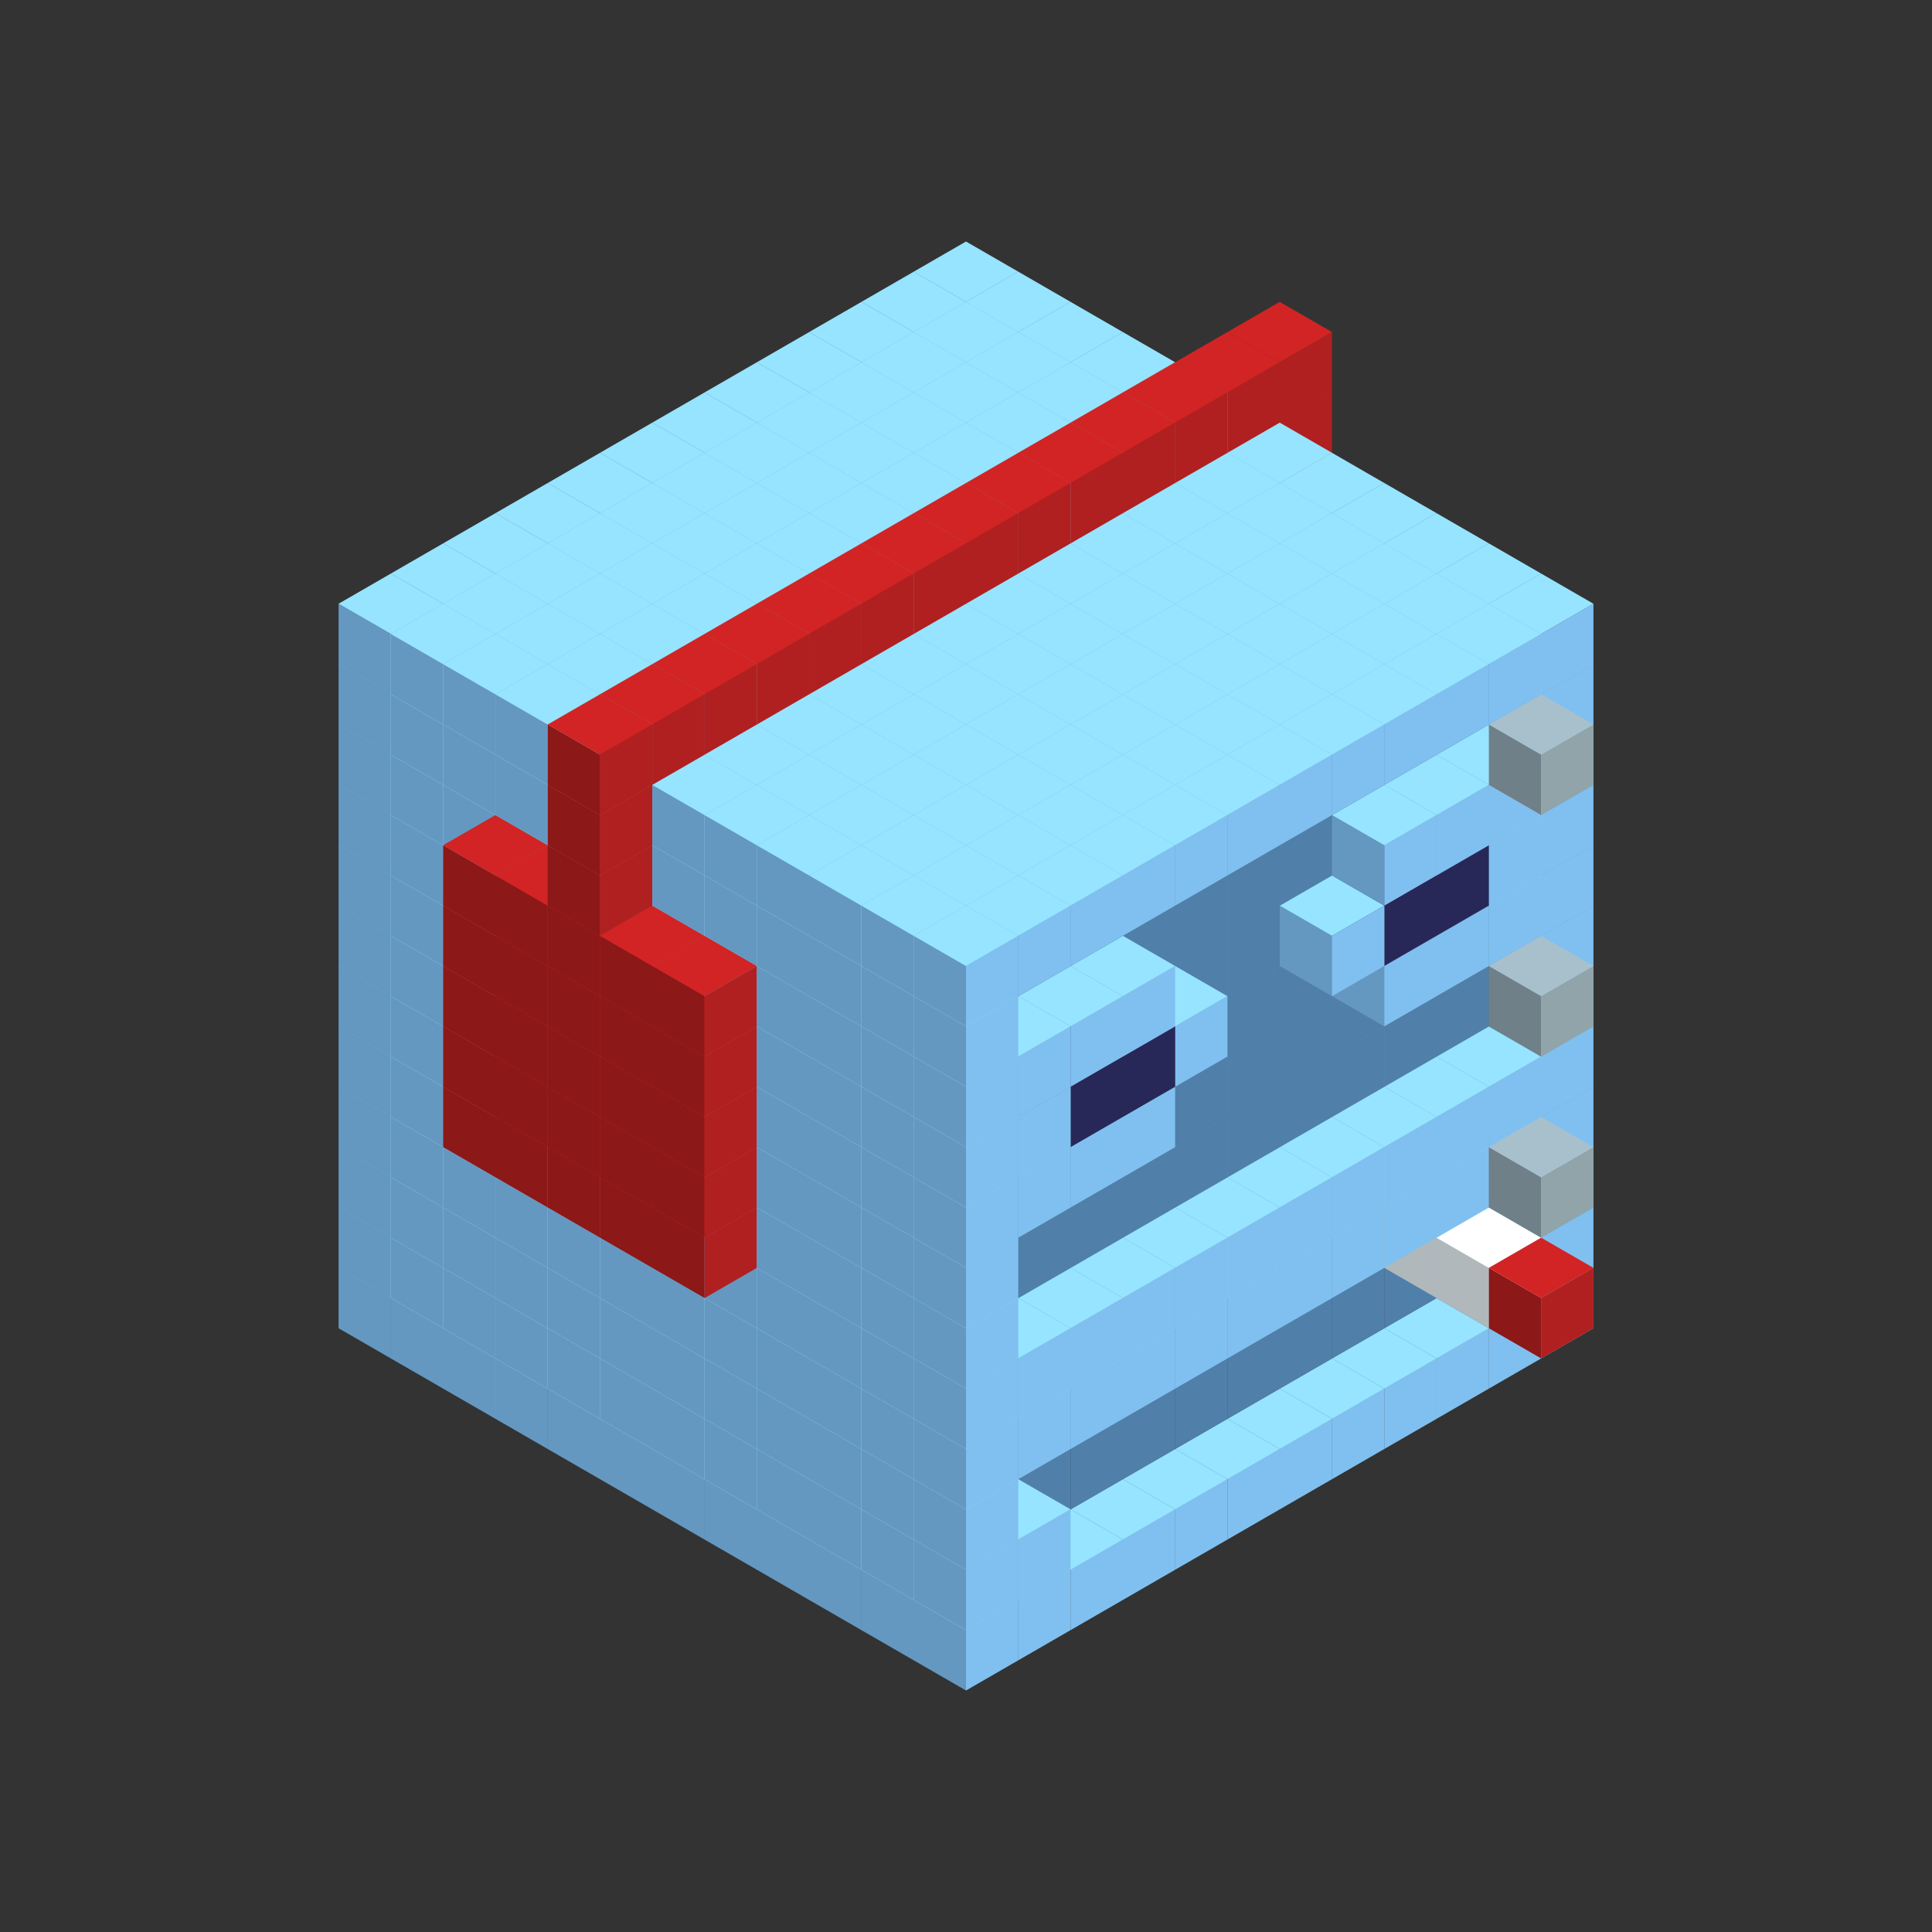 
<svg width='600' height='600' viewBox='4436371 5550000 3200000 3200000' xmlns='http://www.w3.org/2000/svg' xmlns:xlink='http://www.w3.org/1999/xlink'>
<rect x="4436371" y="5550000" width="3200000" height="3200000" fill="#333333" stroke="none"/>
<use xlink:href='#v-0x00000133-1' transform='translate(983738,3600000)'/>
<use xlink:href='#v-0x00000133-1' transform='translate(1070341,3650000)'/>
<use xlink:href='#v-0x00000133-1' transform='translate(1156944,3700000)'/>
<use xlink:href='#v-0x00000133-1' transform='translate(1243547,3750000)'/>
<use xlink:href='#v-0x00000133-1' transform='translate(1330150,3800000)'/>
<use xlink:href='#v-0x00000133-1' transform='translate(1416753,3850000)'/>
<use xlink:href='#v-0x00000133-1' transform='translate(1503356,3900000)'/>
<use xlink:href='#v-0x00000133-1' transform='translate(1589959,3950000)'/>
<use xlink:href='#v-0x00000133-1' transform='translate(1676562,4000000)'/>
<use xlink:href='#v-0x00000133-1' transform='translate(1763165,4050000)'/>
<use xlink:href='#v-0x00000133-1' transform='translate(1849768,4100000)'/>
<use xlink:href='#v-0x00000133-1' transform='translate(2889004,3600000)'/>
<use xlink:href='#v-0x00000133-1' transform='translate(2802401,3650000)'/>
<use xlink:href='#v-0x00000133-1' transform='translate(2715798,3700000)'/>
<use xlink:href='#v-0x00000133-1' transform='translate(2629195,3750000)'/>
<use xlink:href='#v-0x00000133-1' transform='translate(2542592,3800000)'/>
<use xlink:href='#v-0x00000133-1' transform='translate(2455989,3850000)'/>
<use xlink:href='#v-0x00000133-1' transform='translate(2369386,3900000)'/>
<use xlink:href='#v-0x00000133-1' transform='translate(2282783,3950000)'/>
<use xlink:href='#v-0x00000133-1' transform='translate(2196180,4000000)'/>
<use xlink:href='#v-0x00000133-1' transform='translate(2109577,4050000)'/>
<use xlink:href='#v-0x00000133-1' transform='translate(2022974,4100000)'/>
<use xlink:href='#v-0x00000133-1' transform='translate(1936371,4150000)'/>
<use xlink:href='#v-0x00000133-1' transform='translate(983738,3500000)'/>
<use xlink:href='#v-0x00000133-1' transform='translate(1070341,3550000)'/>
<use xlink:href='#v-0x00000133-1' transform='translate(1156944,3600000)'/>
<use xlink:href='#v-0x00000133-1' transform='translate(1243547,3650000)'/>
<use xlink:href='#v-0x00000133-1' transform='translate(1330150,3700000)'/>
<use xlink:href='#v-0x00000133-1' transform='translate(1416753,3750000)'/>
<use xlink:href='#v-0x00000133-1' transform='translate(1503356,3800000)'/>
<use xlink:href='#v-0x00000133-1' transform='translate(1589959,3850000)'/>
<use xlink:href='#v-0x00000133-1' transform='translate(1676562,3900000)'/>
<use xlink:href='#v-0x00000133-1' transform='translate(1763165,3950000)'/>
<use xlink:href='#v-0x00000133-2' transform='translate(2715798,3500000)'/>
<use xlink:href='#v-0x00000133-2' transform='translate(2629195,3550000)'/>
<use xlink:href='#v-0x00000133-2' transform='translate(2542592,3600000)'/>
<use xlink:href='#v-0x00000133-2' transform='translate(2455989,3650000)'/>
<use xlink:href='#v-0x00000133-2' transform='translate(2369386,3700000)'/>
<use xlink:href='#v-0x00000133-2' transform='translate(2282783,3750000)'/>
<use xlink:href='#v-0x00000133-2' transform='translate(2196180,3800000)'/>
<use xlink:href='#v-0x00000133-2' transform='translate(2109577,3850000)'/>
<use xlink:href='#v-0x00000133-2' transform='translate(2022974,3900000)'/>
<use xlink:href='#v-0x00000133-2' transform='translate(1936371,3950000)'/>
<use xlink:href='#v-0x00000133-1' transform='translate(1849768,4000000)'/>
<use xlink:href='#v-0x00000133-1' transform='translate(2889004,3500000)'/>
<use xlink:href='#v-0x00000133-1' transform='translate(2802401,3550000)'/>
<use xlink:href='#v-0x00000133-1' transform='translate(2022974,4000000)'/>
<use xlink:href='#v-0x00000133-1' transform='translate(1936371,4050000)'/>
<use xlink:href='#v-0x00000133-1' transform='translate(983738,3400000)'/>
<use xlink:href='#v-0x00000133-1' transform='translate(1070341,3450000)'/>
<use xlink:href='#v-0x00000133-1' transform='translate(1156944,3500000)'/>
<use xlink:href='#v-0x00000133-1' transform='translate(1243547,3550000)'/>
<use xlink:href='#v-0x00000133-1' transform='translate(1330150,3600000)'/>
<use xlink:href='#v-0x00000133-1' transform='translate(1416753,3650000)'/>
<use xlink:href='#v-0x00000133-1' transform='translate(1503356,3700000)'/>
<use xlink:href='#v-0x00000133-1' transform='translate(1589959,3750000)'/>
<use xlink:href='#v-0x00000133-1' transform='translate(1676562,3800000)'/>
<use xlink:href='#v-0x00000133-1' transform='translate(1763165,3850000)'/>
<use xlink:href='#v-0x00000133-2' transform='translate(2715798,3400000)'/>
<use xlink:href='#v-0x00000133-4' transform='translate(2629195,3450000)'/>
<use xlink:href='#v-0x00000133-2' transform='translate(2542592,3500000)'/>
<use xlink:href='#v-0x00000133-2' transform='translate(2455989,3550000)'/>
<use xlink:href='#v-0x00000133-2' transform='translate(2369386,3600000)'/>
<use xlink:href='#v-0x00000133-2' transform='translate(2282783,3650000)'/>
<use xlink:href='#v-0x00000133-2' transform='translate(2196180,3700000)'/>
<use xlink:href='#v-0x00000133-2' transform='translate(2109577,3750000)'/>
<use xlink:href='#v-0x00000133-2' transform='translate(2022974,3800000)'/>
<use xlink:href='#v-0x00000133-2' transform='translate(1936371,3850000)'/>
<use xlink:href='#v-0x00000133-1' transform='translate(1849768,3900000)'/>
<use xlink:href='#v-0x00000133-1' transform='translate(2889004,3400000)'/>
<use xlink:href='#v-0x00000133-4' transform='translate(2715798,3500000)'/>
<use xlink:href='#v-0x00000133-1' transform='translate(1936371,3950000)'/>
<use xlink:href='#v-0x00000133-4' transform='translate(2802401,3550000)'/>
<use xlink:href='#v-0x00000133-5' transform='translate(2889004,3600000)'/>
<use xlink:href='#v-0x00000133-1' transform='translate(983738,3300000)'/>
<use xlink:href='#v-0x00000133-1' transform='translate(1070341,3350000)'/>
<use xlink:href='#v-0x00000133-1' transform='translate(1156944,3400000)'/>
<use xlink:href='#v-0x00000133-1' transform='translate(1243547,3450000)'/>
<use xlink:href='#v-0x00000133-1' transform='translate(1330150,3500000)'/>
<use xlink:href='#v-0x00000133-1' transform='translate(1416753,3550000)'/>
<use xlink:href='#v-0x00000133-1' transform='translate(1503356,3600000)'/>
<use xlink:href='#v-0x00000133-1' transform='translate(1589959,3650000)'/>
<use xlink:href='#v-0x00000133-1' transform='translate(1676562,3700000)'/>
<use xlink:href='#v-0x00000133-1' transform='translate(1763165,3750000)'/>
<use xlink:href='#v-0x00000133-2' transform='translate(2715798,3300000)'/>
<use xlink:href='#v-0x00000133-2' transform='translate(2629195,3350000)'/>
<use xlink:href='#v-0x00000133-2' transform='translate(2542592,3400000)'/>
<use xlink:href='#v-0x00000133-2' transform='translate(2455989,3450000)'/>
<use xlink:href='#v-0x00000133-2' transform='translate(2369386,3500000)'/>
<use xlink:href='#v-0x00000133-2' transform='translate(2282783,3550000)'/>
<use xlink:href='#v-0x00000133-2' transform='translate(2196180,3600000)'/>
<use xlink:href='#v-0x00000133-2' transform='translate(2109577,3650000)'/>
<use xlink:href='#v-0x00000133-2' transform='translate(2022974,3700000)'/>
<use xlink:href='#v-0x00000133-2' transform='translate(1936371,3750000)'/>
<use xlink:href='#v-0x00000133-1' transform='translate(1849768,3800000)'/>
<use xlink:href='#v-0x00000133-1' transform='translate(2889004,3300000)'/>
<use xlink:href='#v-0x00000133-1' transform='translate(2802401,3350000)'/>
<use xlink:href='#v-0x00000133-1' transform='translate(2715798,3400000)'/>
<use xlink:href='#v-0x00000133-1' transform='translate(2629195,3450000)'/>
<use xlink:href='#v-0x00000133-1' transform='translate(2542592,3500000)'/>
<use xlink:href='#v-0x00000133-1' transform='translate(2455989,3550000)'/>
<use xlink:href='#v-0x00000133-1' transform='translate(2369386,3600000)'/>
<use xlink:href='#v-0x00000133-1' transform='translate(2282783,3650000)'/>
<use xlink:href='#v-0x00000133-1' transform='translate(2196180,3700000)'/>
<use xlink:href='#v-0x00000133-1' transform='translate(2109577,3750000)'/>
<use xlink:href='#v-0x00000133-1' transform='translate(2022974,3800000)'/>
<use xlink:href='#v-0x00000133-1' transform='translate(1936371,3850000)'/>
<use xlink:href='#v-0x00000133-1' transform='translate(983738,3200000)'/>
<use xlink:href='#v-0x00000133-1' transform='translate(1070341,3250000)'/>
<use xlink:href='#v-0x00000133-1' transform='translate(1156944,3300000)'/>
<use xlink:href='#v-0x00000133-1' transform='translate(1243547,3350000)'/>
<use xlink:href='#v-0x00000133-1' transform='translate(1330150,3400000)'/>
<use xlink:href='#v-0x00000133-1' transform='translate(1416753,3450000)'/>
<use xlink:href='#v-0x00000133-1' transform='translate(1503356,3500000)'/>
<use xlink:href='#v-0x00000133-1' transform='translate(1589959,3550000)'/>
<use xlink:href='#v-0x00000133-1' transform='translate(1676562,3600000)'/>
<use xlink:href='#v-0x00000133-1' transform='translate(1763165,3650000)'/>
<use xlink:href='#v-0x00000133-2' transform='translate(2715798,3200000)'/>
<use xlink:href='#v-0x00000133-2' transform='translate(2629195,3250000)'/>
<use xlink:href='#v-0x00000133-2' transform='translate(2542592,3300000)'/>
<use xlink:href='#v-0x00000133-2' transform='translate(2455989,3350000)'/>
<use xlink:href='#v-0x00000133-2' transform='translate(2369386,3400000)'/>
<use xlink:href='#v-0x00000133-2' transform='translate(2282783,3450000)'/>
<use xlink:href='#v-0x00000133-2' transform='translate(2196180,3500000)'/>
<use xlink:href='#v-0x00000133-2' transform='translate(2109577,3550000)'/>
<use xlink:href='#v-0x00000133-2' transform='translate(2022974,3600000)'/>
<use xlink:href='#v-0x00000133-2' transform='translate(1936371,3650000)'/>
<use xlink:href='#v-0x00000133-1' transform='translate(1849768,3700000)'/>
<use xlink:href='#v-0x00000133-1' transform='translate(2889004,3200000)'/>
<use xlink:href='#v-0x00000133-1' transform='translate(2802401,3250000)'/>
<use xlink:href='#v-0x00000133-1' transform='translate(2715798,3300000)'/>
<use xlink:href='#v-0x00000133-1' transform='translate(2629195,3350000)'/>
<use xlink:href='#v-0x00000133-1' transform='translate(2542592,3400000)'/>
<use xlink:href='#v-0x00000133-1' transform='translate(2455989,3450000)'/>
<use xlink:href='#v-0x00000133-1' transform='translate(2369386,3500000)'/>
<use xlink:href='#v-0x00000133-1' transform='translate(2282783,3550000)'/>
<use xlink:href='#v-0x00000133-1' transform='translate(2196180,3600000)'/>
<use xlink:href='#v-0x00000133-1' transform='translate(2109577,3650000)'/>
<use xlink:href='#v-0x00000133-1' transform='translate(2022974,3700000)'/>
<use xlink:href='#v-0x00000133-1' transform='translate(1936371,3750000)'/>
<use xlink:href='#v-0x00000133-6' transform='translate(2889004,3400000)'/>
<use xlink:href='#v-0x00000133-1' transform='translate(983738,3100000)'/>
<use xlink:href='#v-0x00000133-1' transform='translate(1070341,3150000)'/>
<use xlink:href='#v-0x00000133-1' transform='translate(1156944,3200000)'/>
<use xlink:href='#v-0x00000133-7' transform='translate(2282783,2650000)'/>
<use xlink:href='#v-0x00000133-1' transform='translate(1243547,3250000)'/>
<use xlink:href='#v-0x00000133-7' transform='translate(1156944,3300000)'/>
<use xlink:href='#v-0x00000133-7' transform='translate(2369386,2700000)'/>
<use xlink:href='#v-0x00000133-1' transform='translate(1330150,3300000)'/>
<use xlink:href='#v-0x00000133-7' transform='translate(1243547,3350000)'/>
<use xlink:href='#v-0x00000133-7' transform='translate(2455989,2750000)'/>
<use xlink:href='#v-0x00000133-1' transform='translate(1416753,3350000)'/>
<use xlink:href='#v-0x00000133-7' transform='translate(1330150,3400000)'/>
<use xlink:href='#v-0x00000133-7' transform='translate(2542592,2800000)'/>
<use xlink:href='#v-0x00000133-1' transform='translate(1503356,3400000)'/>
<use xlink:href='#v-0x00000133-7' transform='translate(1416753,3450000)'/>
<use xlink:href='#v-0x00000133-7' transform='translate(2629195,2850000)'/>
<use xlink:href='#v-0x00000133-1' transform='translate(1589959,3450000)'/>
<use xlink:href='#v-0x00000133-7' transform='translate(1503356,3500000)'/>
<use xlink:href='#v-0x00000133-1' transform='translate(1676562,3500000)'/>
<use xlink:href='#v-0x00000133-1' transform='translate(1763165,3550000)'/>
<use xlink:href='#v-0x00000133-2' transform='translate(2715798,3100000)'/>
<use xlink:href='#v-0x00000133-2' transform='translate(2629195,3150000)'/>
<use xlink:href='#v-0x00000133-2' transform='translate(2542592,3200000)'/>
<use xlink:href='#v-0x00000133-2' transform='translate(2455989,3250000)'/>
<use xlink:href='#v-0x00000133-2' transform='translate(2369386,3300000)'/>
<use xlink:href='#v-0x00000133-2' transform='translate(2282783,3350000)'/>
<use xlink:href='#v-0x00000133-2' transform='translate(2196180,3400000)'/>
<use xlink:href='#v-0x00000133-2' transform='translate(2109577,3450000)'/>
<use xlink:href='#v-0x00000133-2' transform='translate(2022974,3500000)'/>
<use xlink:href='#v-0x00000133-2' transform='translate(1936371,3550000)'/>
<use xlink:href='#v-0x00000133-1' transform='translate(1849768,3600000)'/>
<use xlink:href='#v-0x00000133-1' transform='translate(2889004,3100000)'/>
<use xlink:href='#v-0x00000133-1' transform='translate(1936371,3650000)'/>
<use xlink:href='#v-0x00000133-1' transform='translate(983738,3000000)'/>
<use xlink:href='#v-0x00000133-1' transform='translate(1070341,3050000)'/>
<use xlink:href='#v-0x00000133-1' transform='translate(1156944,3100000)'/>
<use xlink:href='#v-0x00000133-7' transform='translate(2282783,2550000)'/>
<use xlink:href='#v-0x00000133-1' transform='translate(1243547,3150000)'/>
<use xlink:href='#v-0x00000133-7' transform='translate(1156944,3200000)'/>
<use xlink:href='#v-0x00000133-7' transform='translate(2369386,2600000)'/>
<use xlink:href='#v-0x00000133-1' transform='translate(1330150,3200000)'/>
<use xlink:href='#v-0x00000133-7' transform='translate(1243547,3250000)'/>
<use xlink:href='#v-0x00000133-7' transform='translate(2455989,2650000)'/>
<use xlink:href='#v-0x00000133-1' transform='translate(1416753,3250000)'/>
<use xlink:href='#v-0x00000133-7' transform='translate(1330150,3300000)'/>
<use xlink:href='#v-0x00000133-7' transform='translate(2542592,2700000)'/>
<use xlink:href='#v-0x00000133-1' transform='translate(1503356,3300000)'/>
<use xlink:href='#v-0x00000133-7' transform='translate(1416753,3350000)'/>
<use xlink:href='#v-0x00000133-7' transform='translate(2629195,2750000)'/>
<use xlink:href='#v-0x00000133-1' transform='translate(1589959,3350000)'/>
<use xlink:href='#v-0x00000133-7' transform='translate(1503356,3400000)'/>
<use xlink:href='#v-0x00000133-1' transform='translate(1676562,3400000)'/>
<use xlink:href='#v-0x00000133-1' transform='translate(1763165,3450000)'/>
<use xlink:href='#v-0x00000133-2' transform='translate(2715798,3000000)'/>
<use xlink:href='#v-0x00000133-2' transform='translate(2629195,3050000)'/>
<use xlink:href='#v-0x00000133-2' transform='translate(2542592,3100000)'/>
<use xlink:href='#v-0x00000133-2' transform='translate(2455989,3150000)'/>
<use xlink:href='#v-0x00000133-2' transform='translate(2369386,3200000)'/>
<use xlink:href='#v-0x00000133-2' transform='translate(2282783,3250000)'/>
<use xlink:href='#v-0x00000133-2' transform='translate(2196180,3300000)'/>
<use xlink:href='#v-0x00000133-2' transform='translate(2109577,3350000)'/>
<use xlink:href='#v-0x00000133-2' transform='translate(2022974,3400000)'/>
<use xlink:href='#v-0x00000133-2' transform='translate(1936371,3450000)'/>
<use xlink:href='#v-0x00000133-1' transform='translate(1849768,3500000)'/>
<use xlink:href='#v-0x00000133-1' transform='translate(2889004,3000000)'/>
<use xlink:href='#v-0x00000133-1' transform='translate(1936371,3550000)'/>
<use xlink:href='#v-0x00000133-1' transform='translate(983738,2900000)'/>
<use xlink:href='#v-0x00000133-1' transform='translate(1070341,2950000)'/>
<use xlink:href='#v-0x00000133-1' transform='translate(1156944,3000000)'/>
<use xlink:href='#v-0x00000133-7' transform='translate(2282783,2450000)'/>
<use xlink:href='#v-0x00000133-1' transform='translate(1243547,3050000)'/>
<use xlink:href='#v-0x00000133-7' transform='translate(1156944,3100000)'/>
<use xlink:href='#v-0x00000133-7' transform='translate(2369386,2500000)'/>
<use xlink:href='#v-0x00000133-1' transform='translate(1330150,3100000)'/>
<use xlink:href='#v-0x00000133-7' transform='translate(1243547,3150000)'/>
<use xlink:href='#v-0x00000133-7' transform='translate(2455989,2550000)'/>
<use xlink:href='#v-0x00000133-1' transform='translate(1416753,3150000)'/>
<use xlink:href='#v-0x00000133-7' transform='translate(1330150,3200000)'/>
<use xlink:href='#v-0x00000133-7' transform='translate(2542592,2600000)'/>
<use xlink:href='#v-0x00000133-1' transform='translate(1503356,3200000)'/>
<use xlink:href='#v-0x00000133-7' transform='translate(1416753,3250000)'/>
<use xlink:href='#v-0x00000133-7' transform='translate(2629195,2650000)'/>
<use xlink:href='#v-0x00000133-1' transform='translate(1589959,3250000)'/>
<use xlink:href='#v-0x00000133-7' transform='translate(1503356,3300000)'/>
<use xlink:href='#v-0x00000133-1' transform='translate(1676562,3300000)'/>
<use xlink:href='#v-0x00000133-1' transform='translate(1763165,3350000)'/>
<use xlink:href='#v-0x00000133-2' transform='translate(2715798,2900000)'/>
<use xlink:href='#v-0x00000133-2' transform='translate(2629195,2950000)'/>
<use xlink:href='#v-0x00000133-2' transform='translate(2542592,3000000)'/>
<use xlink:href='#v-0x00000133-2' transform='translate(2455989,3050000)'/>
<use xlink:href='#v-0x00000133-2' transform='translate(2369386,3100000)'/>
<use xlink:href='#v-0x00000133-2' transform='translate(2282783,3150000)'/>
<use xlink:href='#v-0x00000133-2' transform='translate(2196180,3200000)'/>
<use xlink:href='#v-0x00000133-2' transform='translate(2109577,3250000)'/>
<use xlink:href='#v-0x00000133-2' transform='translate(2022974,3300000)'/>
<use xlink:href='#v-0x00000133-2' transform='translate(1936371,3350000)'/>
<use xlink:href='#v-0x00000133-1' transform='translate(1849768,3400000)'/>
<use xlink:href='#v-0x00000133-1' transform='translate(2889004,2900000)'/>
<use xlink:href='#v-0x00000133-1' transform='translate(2802401,2950000)'/>
<use xlink:href='#v-0x00000133-1' transform='translate(2715798,3000000)'/>
<use xlink:href='#v-0x00000133-1' transform='translate(2629195,3050000)'/>
<use xlink:href='#v-0x00000133-1' transform='translate(2196180,3300000)'/>
<use xlink:href='#v-0x00000133-1' transform='translate(2109577,3350000)'/>
<use xlink:href='#v-0x00000133-1' transform='translate(2022974,3400000)'/>
<use xlink:href='#v-0x00000133-1' transform='translate(1936371,3450000)'/>
<use xlink:href='#v-0x00000133-6' transform='translate(2889004,3100000)'/>
<use xlink:href='#v-0x00000133-1' transform='translate(983738,2800000)'/>
<use xlink:href='#v-0x00000133-1' transform='translate(1070341,2850000)'/>
<use xlink:href='#v-0x00000133-1' transform='translate(1156944,2900000)'/>
<use xlink:href='#v-0x00000133-7' transform='translate(2282783,2350000)'/>
<use xlink:href='#v-0x00000133-1' transform='translate(1243547,2950000)'/>
<use xlink:href='#v-0x00000133-7' transform='translate(1156944,3000000)'/>
<use xlink:href='#v-0x00000133-7' transform='translate(2369386,2400000)'/>
<use xlink:href='#v-0x00000133-1' transform='translate(1330150,3000000)'/>
<use xlink:href='#v-0x00000133-7' transform='translate(1243547,3050000)'/>
<use xlink:href='#v-0x00000133-7' transform='translate(2455989,2450000)'/>
<use xlink:href='#v-0x00000133-1' transform='translate(1416753,3050000)'/>
<use xlink:href='#v-0x00000133-7' transform='translate(1330150,3100000)'/>
<use xlink:href='#v-0x00000133-7' transform='translate(2542592,2500000)'/>
<use xlink:href='#v-0x00000133-1' transform='translate(1503356,3100000)'/>
<use xlink:href='#v-0x00000133-7' transform='translate(1416753,3150000)'/>
<use xlink:href='#v-0x00000133-7' transform='translate(2629195,2550000)'/>
<use xlink:href='#v-0x00000133-1' transform='translate(1589959,3150000)'/>
<use xlink:href='#v-0x00000133-7' transform='translate(1503356,3200000)'/>
<use xlink:href='#v-0x00000133-1' transform='translate(1676562,3200000)'/>
<use xlink:href='#v-0x00000133-1' transform='translate(1763165,3250000)'/>
<use xlink:href='#v-0x00000133-2' transform='translate(2715798,2800000)'/>
<use xlink:href='#v-0x00000133-2' transform='translate(2629195,2850000)'/>
<use xlink:href='#v-0x00000133-2' transform='translate(2542592,2900000)'/>
<use xlink:href='#v-0x00000133-2' transform='translate(2455989,2950000)'/>
<use xlink:href='#v-0x00000133-2' transform='translate(2369386,3000000)'/>
<use xlink:href='#v-0x00000133-2' transform='translate(2282783,3050000)'/>
<use xlink:href='#v-0x00000133-2' transform='translate(2196180,3100000)'/>
<use xlink:href='#v-0x00000133-2' transform='translate(2109577,3150000)'/>
<use xlink:href='#v-0x00000133-2' transform='translate(2022974,3200000)'/>
<use xlink:href='#v-0x00000133-2' transform='translate(1936371,3250000)'/>
<use xlink:href='#v-0x00000133-1' transform='translate(1849768,3300000)'/>
<use xlink:href='#v-0x00000133-1' transform='translate(2889004,2800000)'/>
<use xlink:href='#v-0x00000133-1' transform='translate(2802401,2850000)'/>
<use xlink:href='#v-0x00000133-3' transform='translate(2715798,2900000)'/>
<use xlink:href='#v-0x00000133-3' transform='translate(2629195,2950000)'/>
<use xlink:href='#v-0x00000133-1' transform='translate(2542592,3000000)'/>
<use xlink:href='#v-0x00000133-1' transform='translate(2282783,3150000)'/>
<use xlink:href='#v-0x00000133-3' transform='translate(2196180,3200000)'/>
<use xlink:href='#v-0x00000133-3' transform='translate(2109577,3250000)'/>
<use xlink:href='#v-0x00000133-1' transform='translate(2022974,3300000)'/>
<use xlink:href='#v-0x00000133-1' transform='translate(1936371,3350000)'/>
<use xlink:href='#v-0x00000133-1' transform='translate(983738,2700000)'/>
<use xlink:href='#v-0x00000133-1' transform='translate(1070341,2750000)'/>
<use xlink:href='#v-0x00000133-1' transform='translate(1156944,2800000)'/>
<use xlink:href='#v-0x00000133-7' transform='translate(2282783,2250000)'/>
<use xlink:href='#v-0x00000133-1' transform='translate(1243547,2850000)'/>
<use xlink:href='#v-0x00000133-7' transform='translate(1156944,2900000)'/>
<use xlink:href='#v-0x00000133-7' transform='translate(2369386,2300000)'/>
<use xlink:href='#v-0x00000133-1' transform='translate(1330150,2900000)'/>
<use xlink:href='#v-0x00000133-7' transform='translate(1243547,2950000)'/>
<use xlink:href='#v-0x00000133-7' transform='translate(2455989,2350000)'/>
<use xlink:href='#v-0x00000133-1' transform='translate(1416753,2950000)'/>
<use xlink:href='#v-0x00000133-7' transform='translate(1330150,3000000)'/>
<use xlink:href='#v-0x00000133-7' transform='translate(2542592,2400000)'/>
<use xlink:href='#v-0x00000133-1' transform='translate(1503356,3000000)'/>
<use xlink:href='#v-0x00000133-7' transform='translate(1416753,3050000)'/>
<use xlink:href='#v-0x00000133-7' transform='translate(2629195,2450000)'/>
<use xlink:href='#v-0x00000133-1' transform='translate(1589959,3050000)'/>
<use xlink:href='#v-0x00000133-7' transform='translate(1503356,3100000)'/>
<use xlink:href='#v-0x00000133-1' transform='translate(1676562,3100000)'/>
<use xlink:href='#v-0x00000133-1' transform='translate(1763165,3150000)'/>
<use xlink:href='#v-0x00000133-2' transform='translate(2715798,2700000)'/>
<use xlink:href='#v-0x00000133-2' transform='translate(2629195,2750000)'/>
<use xlink:href='#v-0x00000133-2' transform='translate(2542592,2800000)'/>
<use xlink:href='#v-0x00000133-2' transform='translate(2455989,2850000)'/>
<use xlink:href='#v-0x00000133-2' transform='translate(2369386,2900000)'/>
<use xlink:href='#v-0x00000133-2' transform='translate(2282783,2950000)'/>
<use xlink:href='#v-0x00000133-2' transform='translate(2196180,3000000)'/>
<use xlink:href='#v-0x00000133-2' transform='translate(2109577,3050000)'/>
<use xlink:href='#v-0x00000133-2' transform='translate(2022974,3100000)'/>
<use xlink:href='#v-0x00000133-2' transform='translate(1936371,3150000)'/>
<use xlink:href='#v-0x00000133-1' transform='translate(1849768,3200000)'/>
<use xlink:href='#v-0x00000133-1' transform='translate(2889004,2700000)'/>
<use xlink:href='#v-0x00000133-1' transform='translate(2802401,2750000)'/>
<use xlink:href='#v-0x00000133-1' transform='translate(2715798,2800000)'/>
<use xlink:href='#v-0x00000133-1' transform='translate(2629195,2850000)'/>
<use xlink:href='#v-0x00000133-1' transform='translate(2196180,3100000)'/>
<use xlink:href='#v-0x00000133-1' transform='translate(2109577,3150000)'/>
<use xlink:href='#v-0x00000133-1' transform='translate(2022974,3200000)'/>
<use xlink:href='#v-0x00000133-1' transform='translate(1936371,3250000)'/>
<use xlink:href='#v-0x00000133-1' transform='translate(983738,2600000)'/>
<use xlink:href='#v-0x00000133-1' transform='translate(1070341,2650000)'/>
<use xlink:href='#v-0x00000133-1' transform='translate(1156944,2700000)'/>
<use xlink:href='#v-0x00000133-1' transform='translate(1243547,2750000)'/>
<use xlink:href='#v-0x00000133-1' transform='translate(1330150,2800000)'/>
<use xlink:href='#v-0x00000133-7' transform='translate(2455989,2250000)'/>
<use xlink:href='#v-0x00000133-1' transform='translate(1416753,2850000)'/>
<use xlink:href='#v-0x00000133-7' transform='translate(1330150,2900000)'/>
<use xlink:href='#v-0x00000133-1' transform='translate(1503356,2900000)'/>
<use xlink:href='#v-0x00000133-1' transform='translate(1589959,2950000)'/>
<use xlink:href='#v-0x00000133-1' transform='translate(1676562,3000000)'/>
<use xlink:href='#v-0x00000133-1' transform='translate(1763165,3050000)'/>
<use xlink:href='#v-0x00000133-2' transform='translate(2715798,2600000)'/>
<use xlink:href='#v-0x00000133-2' transform='translate(2629195,2650000)'/>
<use xlink:href='#v-0x00000133-2' transform='translate(2542592,2700000)'/>
<use xlink:href='#v-0x00000133-2' transform='translate(2455989,2750000)'/>
<use xlink:href='#v-0x00000133-2' transform='translate(2369386,2800000)'/>
<use xlink:href='#v-0x00000133-2' transform='translate(2282783,2850000)'/>
<use xlink:href='#v-0x00000133-2' transform='translate(2196180,2900000)'/>
<use xlink:href='#v-0x00000133-2' transform='translate(2109577,2950000)'/>
<use xlink:href='#v-0x00000133-2' transform='translate(2022974,3000000)'/>
<use xlink:href='#v-0x00000133-2' transform='translate(1936371,3050000)'/>
<use xlink:href='#v-0x00000133-1' transform='translate(1849768,3100000)'/>
<use xlink:href='#v-0x00000133-1' transform='translate(2889004,2600000)'/>
<use xlink:href='#v-0x00000133-1' transform='translate(1936371,3150000)'/>
<use xlink:href='#v-0x00000133-1' transform='translate(1936371,1950000)'/>
<use xlink:href='#v-0x00000133-1' transform='translate(1849768,2000000)'/>
<use xlink:href='#v-0x00000133-1' transform='translate(1763165,2050000)'/>
<use xlink:href='#v-0x00000133-1' transform='translate(1676562,2100000)'/>
<use xlink:href='#v-0x00000133-1' transform='translate(1589959,2150000)'/>
<use xlink:href='#v-0x00000133-1' transform='translate(1503356,2200000)'/>
<use xlink:href='#v-0x00000133-1' transform='translate(1416753,2250000)'/>
<use xlink:href='#v-0x00000133-1' transform='translate(1330150,2300000)'/>
<use xlink:href='#v-0x00000133-1' transform='translate(1243547,2350000)'/>
<use xlink:href='#v-0x00000133-1' transform='translate(1156944,2400000)'/>
<use xlink:href='#v-0x00000133-1' transform='translate(1070341,2450000)'/>
<use xlink:href='#v-0x00000133-1' transform='translate(983738,2500000)'/>
<use xlink:href='#v-0x00000133-1' transform='translate(2022974,2000000)'/>
<use xlink:href='#v-0x00000133-1' transform='translate(1936371,2050000)'/>
<use xlink:href='#v-0x00000133-1' transform='translate(1849768,2100000)'/>
<use xlink:href='#v-0x00000133-1' transform='translate(1763165,2150000)'/>
<use xlink:href='#v-0x00000133-1' transform='translate(1676562,2200000)'/>
<use xlink:href='#v-0x00000133-1' transform='translate(1589959,2250000)'/>
<use xlink:href='#v-0x00000133-1' transform='translate(1503356,2300000)'/>
<use xlink:href='#v-0x00000133-1' transform='translate(1416753,2350000)'/>
<use xlink:href='#v-0x00000133-1' transform='translate(1330150,2400000)'/>
<use xlink:href='#v-0x00000133-1' transform='translate(1243547,2450000)'/>
<use xlink:href='#v-0x00000133-1' transform='translate(1156944,2500000)'/>
<use xlink:href='#v-0x00000133-1' transform='translate(1070341,2550000)'/>
<use xlink:href='#v-0x00000133-1' transform='translate(2109577,2050000)'/>
<use xlink:href='#v-0x00000133-1' transform='translate(2022974,2100000)'/>
<use xlink:href='#v-0x00000133-1' transform='translate(1936371,2150000)'/>
<use xlink:href='#v-0x00000133-1' transform='translate(1849768,2200000)'/>
<use xlink:href='#v-0x00000133-1' transform='translate(1763165,2250000)'/>
<use xlink:href='#v-0x00000133-1' transform='translate(1676562,2300000)'/>
<use xlink:href='#v-0x00000133-1' transform='translate(1589959,2350000)'/>
<use xlink:href='#v-0x00000133-1' transform='translate(1503356,2400000)'/>
<use xlink:href='#v-0x00000133-1' transform='translate(1416753,2450000)'/>
<use xlink:href='#v-0x00000133-1' transform='translate(1330150,2500000)'/>
<use xlink:href='#v-0x00000133-1' transform='translate(1243547,2550000)'/>
<use xlink:href='#v-0x00000133-1' transform='translate(1156944,2600000)'/>
<use xlink:href='#v-0x00000133-1' transform='translate(2196180,2100000)'/>
<use xlink:href='#v-0x00000133-1' transform='translate(2109577,2150000)'/>
<use xlink:href='#v-0x00000133-1' transform='translate(2022974,2200000)'/>
<use xlink:href='#v-0x00000133-1' transform='translate(1936371,2250000)'/>
<use xlink:href='#v-0x00000133-1' transform='translate(1849768,2300000)'/>
<use xlink:href='#v-0x00000133-1' transform='translate(1763165,2350000)'/>
<use xlink:href='#v-0x00000133-1' transform='translate(1676562,2400000)'/>
<use xlink:href='#v-0x00000133-1' transform='translate(1589959,2450000)'/>
<use xlink:href='#v-0x00000133-1' transform='translate(1503356,2500000)'/>
<use xlink:href='#v-0x00000133-1' transform='translate(1416753,2550000)'/>
<use xlink:href='#v-0x00000133-1' transform='translate(1330150,2600000)'/>
<use xlink:href='#v-0x00000133-1' transform='translate(1243547,2650000)'/>
<use xlink:href='#v-0x00000133-1' transform='translate(2282783,2150000)'/>
<use xlink:href='#v-0x00000133-1' transform='translate(2196180,2200000)'/>
<use xlink:href='#v-0x00000133-1' transform='translate(2109577,2250000)'/>
<use xlink:href='#v-0x00000133-1' transform='translate(2022974,2300000)'/>
<use xlink:href='#v-0x00000133-1' transform='translate(1936371,2350000)'/>
<use xlink:href='#v-0x00000133-1' transform='translate(1849768,2400000)'/>
<use xlink:href='#v-0x00000133-1' transform='translate(1763165,2450000)'/>
<use xlink:href='#v-0x00000133-1' transform='translate(1676562,2500000)'/>
<use xlink:href='#v-0x00000133-1' transform='translate(1589959,2550000)'/>
<use xlink:href='#v-0x00000133-1' transform='translate(1503356,2600000)'/>
<use xlink:href='#v-0x00000133-1' transform='translate(1416753,2650000)'/>
<use xlink:href='#v-0x00000133-1' transform='translate(1330150,2700000)'/>
<use xlink:href='#v-0x00000133-7' transform='translate(2455989,2150000)'/>
<use xlink:href='#v-0x00000133-1' transform='translate(2369386,2200000)'/>
<use xlink:href='#v-0x00000133-1' transform='translate(2282783,2250000)'/>
<use xlink:href='#v-0x00000133-1' transform='translate(2196180,2300000)'/>
<use xlink:href='#v-0x00000133-1' transform='translate(2109577,2350000)'/>
<use xlink:href='#v-0x00000133-1' transform='translate(2022974,2400000)'/>
<use xlink:href='#v-0x00000133-1' transform='translate(1936371,2450000)'/>
<use xlink:href='#v-0x00000133-1' transform='translate(1849768,2500000)'/>
<use xlink:href='#v-0x00000133-1' transform='translate(1763165,2550000)'/>
<use xlink:href='#v-0x00000133-1' transform='translate(1676562,2600000)'/>
<use xlink:href='#v-0x00000133-1' transform='translate(1589959,2650000)'/>
<use xlink:href='#v-0x00000133-1' transform='translate(1503356,2700000)'/>
<use xlink:href='#v-0x00000133-1' transform='translate(1416753,2750000)'/>
<use xlink:href='#v-0x00000133-7' transform='translate(1330150,2800000)'/>
<use xlink:href='#v-0x00000133-1' transform='translate(2455989,2250000)'/>
<use xlink:href='#v-0x00000133-1' transform='translate(2369386,2300000)'/>
<use xlink:href='#v-0x00000133-1' transform='translate(2282783,2350000)'/>
<use xlink:href='#v-0x00000133-1' transform='translate(2196180,2400000)'/>
<use xlink:href='#v-0x00000133-1' transform='translate(2109577,2450000)'/>
<use xlink:href='#v-0x00000133-1' transform='translate(2022974,2500000)'/>
<use xlink:href='#v-0x00000133-1' transform='translate(1936371,2550000)'/>
<use xlink:href='#v-0x00000133-1' transform='translate(1849768,2600000)'/>
<use xlink:href='#v-0x00000133-1' transform='translate(1763165,2650000)'/>
<use xlink:href='#v-0x00000133-1' transform='translate(1676562,2700000)'/>
<use xlink:href='#v-0x00000133-1' transform='translate(1589959,2750000)'/>
<use xlink:href='#v-0x00000133-1' transform='translate(1503356,2800000)'/>
<use xlink:href='#v-0x00000133-1' transform='translate(2542592,2300000)'/>
<use xlink:href='#v-0x00000133-1' transform='translate(2455989,2350000)'/>
<use xlink:href='#v-0x00000133-1' transform='translate(2369386,2400000)'/>
<use xlink:href='#v-0x00000133-1' transform='translate(2282783,2450000)'/>
<use xlink:href='#v-0x00000133-1' transform='translate(2196180,2500000)'/>
<use xlink:href='#v-0x00000133-1' transform='translate(2109577,2550000)'/>
<use xlink:href='#v-0x00000133-1' transform='translate(2022974,2600000)'/>
<use xlink:href='#v-0x00000133-1' transform='translate(1936371,2650000)'/>
<use xlink:href='#v-0x00000133-1' transform='translate(1849768,2700000)'/>
<use xlink:href='#v-0x00000133-1' transform='translate(1763165,2750000)'/>
<use xlink:href='#v-0x00000133-1' transform='translate(1676562,2800000)'/>
<use xlink:href='#v-0x00000133-1' transform='translate(1589959,2850000)'/>
<use xlink:href='#v-0x00000133-1' transform='translate(2629195,2350000)'/>
<use xlink:href='#v-0x00000133-1' transform='translate(2542592,2400000)'/>
<use xlink:href='#v-0x00000133-1' transform='translate(2455989,2450000)'/>
<use xlink:href='#v-0x00000133-1' transform='translate(2369386,2500000)'/>
<use xlink:href='#v-0x00000133-1' transform='translate(2282783,2550000)'/>
<use xlink:href='#v-0x00000133-1' transform='translate(2196180,2600000)'/>
<use xlink:href='#v-0x00000133-1' transform='translate(2109577,2650000)'/>
<use xlink:href='#v-0x00000133-1' transform='translate(2022974,2700000)'/>
<use xlink:href='#v-0x00000133-1' transform='translate(1936371,2750000)'/>
<use xlink:href='#v-0x00000133-1' transform='translate(1849768,2800000)'/>
<use xlink:href='#v-0x00000133-1' transform='translate(1763165,2850000)'/>
<use xlink:href='#v-0x00000133-1' transform='translate(1676562,2900000)'/>
<use xlink:href='#v-0x00000133-1' transform='translate(2715798,2400000)'/>
<use xlink:href='#v-0x00000133-1' transform='translate(2629195,2450000)'/>
<use xlink:href='#v-0x00000133-1' transform='translate(2542592,2500000)'/>
<use xlink:href='#v-0x00000133-1' transform='translate(2455989,2550000)'/>
<use xlink:href='#v-0x00000133-1' transform='translate(2369386,2600000)'/>
<use xlink:href='#v-0x00000133-1' transform='translate(2282783,2650000)'/>
<use xlink:href='#v-0x00000133-1' transform='translate(2196180,2700000)'/>
<use xlink:href='#v-0x00000133-1' transform='translate(2109577,2750000)'/>
<use xlink:href='#v-0x00000133-1' transform='translate(2022974,2800000)'/>
<use xlink:href='#v-0x00000133-1' transform='translate(1936371,2850000)'/>
<use xlink:href='#v-0x00000133-1' transform='translate(1849768,2900000)'/>
<use xlink:href='#v-0x00000133-1' transform='translate(1763165,2950000)'/>
<use xlink:href='#v-0x00000133-1' transform='translate(2802401,2450000)'/>
<use xlink:href='#v-0x00000133-1' transform='translate(2715798,2500000)'/>
<use xlink:href='#v-0x00000133-1' transform='translate(2629195,2550000)'/>
<use xlink:href='#v-0x00000133-1' transform='translate(2542592,2600000)'/>
<use xlink:href='#v-0x00000133-1' transform='translate(2455989,2650000)'/>
<use xlink:href='#v-0x00000133-1' transform='translate(2369386,2700000)'/>
<use xlink:href='#v-0x00000133-1' transform='translate(2282783,2750000)'/>
<use xlink:href='#v-0x00000133-1' transform='translate(2196180,2800000)'/>
<use xlink:href='#v-0x00000133-1' transform='translate(2109577,2850000)'/>
<use xlink:href='#v-0x00000133-1' transform='translate(2022974,2900000)'/>
<use xlink:href='#v-0x00000133-1' transform='translate(1936371,2950000)'/>
<use xlink:href='#v-0x00000133-1' transform='translate(1849768,3000000)'/>
<use xlink:href='#v-0x00000133-1' transform='translate(2889004,2500000)'/>
<use xlink:href='#v-0x00000133-1' transform='translate(2802401,2550000)'/>
<use xlink:href='#v-0x00000133-1' transform='translate(2715798,2600000)'/>
<use xlink:href='#v-0x00000133-1' transform='translate(2629195,2650000)'/>
<use xlink:href='#v-0x00000133-1' transform='translate(2542592,2700000)'/>
<use xlink:href='#v-0x00000133-1' transform='translate(2455989,2750000)'/>
<use xlink:href='#v-0x00000133-1' transform='translate(2369386,2800000)'/>
<use xlink:href='#v-0x00000133-1' transform='translate(2282783,2850000)'/>
<use xlink:href='#v-0x00000133-1' transform='translate(2196180,2900000)'/>
<use xlink:href='#v-0x00000133-1' transform='translate(2109577,2950000)'/>
<use xlink:href='#v-0x00000133-1' transform='translate(2022974,3000000)'/>
<use xlink:href='#v-0x00000133-1' transform='translate(1936371,3050000)'/>
<use xlink:href='#v-0x00000133-6' transform='translate(2889004,2700000)'/>
<use xlink:href='#v-0x00000133-7' transform='translate(2455989,2050000)'/>
<use xlink:href='#v-0x00000133-7' transform='translate(2369386,2100000)'/>
<use xlink:href='#v-0x00000133-7' transform='translate(2282783,2150000)'/>
<use xlink:href='#v-0x00000133-7' transform='translate(2196180,2200000)'/>
<use xlink:href='#v-0x00000133-7' transform='translate(2109577,2250000)'/>
<use xlink:href='#v-0x00000133-7' transform='translate(2022974,2300000)'/>
<use xlink:href='#v-0x00000133-7' transform='translate(1936371,2350000)'/>
<use xlink:href='#v-0x00000133-7' transform='translate(1849768,2400000)'/>
<use xlink:href='#v-0x00000133-7' transform='translate(1763165,2450000)'/>
<use xlink:href='#v-0x00000133-7' transform='translate(1676562,2500000)'/>
<use xlink:href='#v-0x00000133-7' transform='translate(1589959,2550000)'/>
<use xlink:href='#v-0x00000133-7' transform='translate(1503356,2600000)'/>
<use xlink:href='#v-0x00000133-7' transform='translate(1416753,2650000)'/>
<use xlink:href='#v-0x00000133-7' transform='translate(1330150,2700000)'/>
<defs>
<g id='v-0x00000133-1'>
<polygon points='4100000,4100000 4100000,4200000 4013397,4150000 4013397,4050000' fill='#6498c0'/>
<polygon points='4100000,4100000 4100000,4200000 4186602,4150000 4186602,4050000' fill='#80c0f0'/>
<polygon points='4100000,4100000 4013397,4050000 4100000,4000000 4186602,4050000' fill='#96e4ff'/>
</g>
<g id='v-0x00000133-2'>
<polygon points='4100000,4100000 4100000,4200000 4013397,4150000 4013397,4050000' fill='#406488'/>
<polygon points='4100000,4100000 4100000,4200000 4186602,4150000 4186602,4050000' fill='#5080aa'/>
<polygon points='4100000,4100000 4013397,4050000 4100000,4000000 4186602,4050000' fill='#6096cc'/>
</g>
<g id='v-0x00000133-3'>
<polygon points='4100000,4100000 4100000,4200000 4013397,4150000 4013397,4050000' fill='#202044'/>
<polygon points='4100000,4100000 4100000,4200000 4186602,4150000 4186602,4050000' fill='#282858'/>
<polygon points='4100000,4100000 4013397,4050000 4100000,4000000 4186602,4050000' fill='#303066'/>
</g>
<g id='v-0x00000133-4'>
<polygon points='4100000,4100000 4100000,4200000 4013397,4150000 4013397,4050000' fill='#b0b8bc'/>
<polygon points='4100000,4100000 4100000,4200000 4186602,4150000 4186602,4050000' fill='#e0e8ee'/>
<polygon points='4100000,4100000 4013397,4050000 4100000,4000000 4186602,4050000' fill='#ffffff'/>
</g>
<g id='v-0x00000133-5'>
<polygon points='4100000,4100000 4100000,4200000 4013397,4150000 4013397,4050000' fill='#8c1818'/>
<polygon points='4100000,4100000 4100000,4200000 4186602,4150000 4186602,4050000' fill='#b02020'/>
<polygon points='4100000,4100000 4013397,4050000 4100000,4000000 4186602,4050000' fill='#d22424'/>
</g>
<g id='v-0x00000133-6'>
<polygon points='4100000,4100000 4100000,4200000 4013397,4150000 4013397,4050000' fill='#708088'/>
<polygon points='4100000,4100000 4100000,4200000 4186602,4150000 4186602,4050000' fill='#90a4aa'/>
<polygon points='4100000,4100000 4013397,4050000 4100000,4000000 4186602,4050000' fill='#a8c0cc'/>
</g>
<g id='v-0x00000133-7'>
<polygon points='4100000,4100000 4100000,4200000 4013397,4150000 4013397,4050000' fill='#8c1818'/>
<polygon points='4100000,4100000 4100000,4200000 4186602,4150000 4186602,4050000' fill='#b02020'/>
<polygon points='4100000,4100000 4013397,4050000 4100000,4000000 4186602,4050000' fill='#d22424'/>
</g>
</defs>
</svg>
